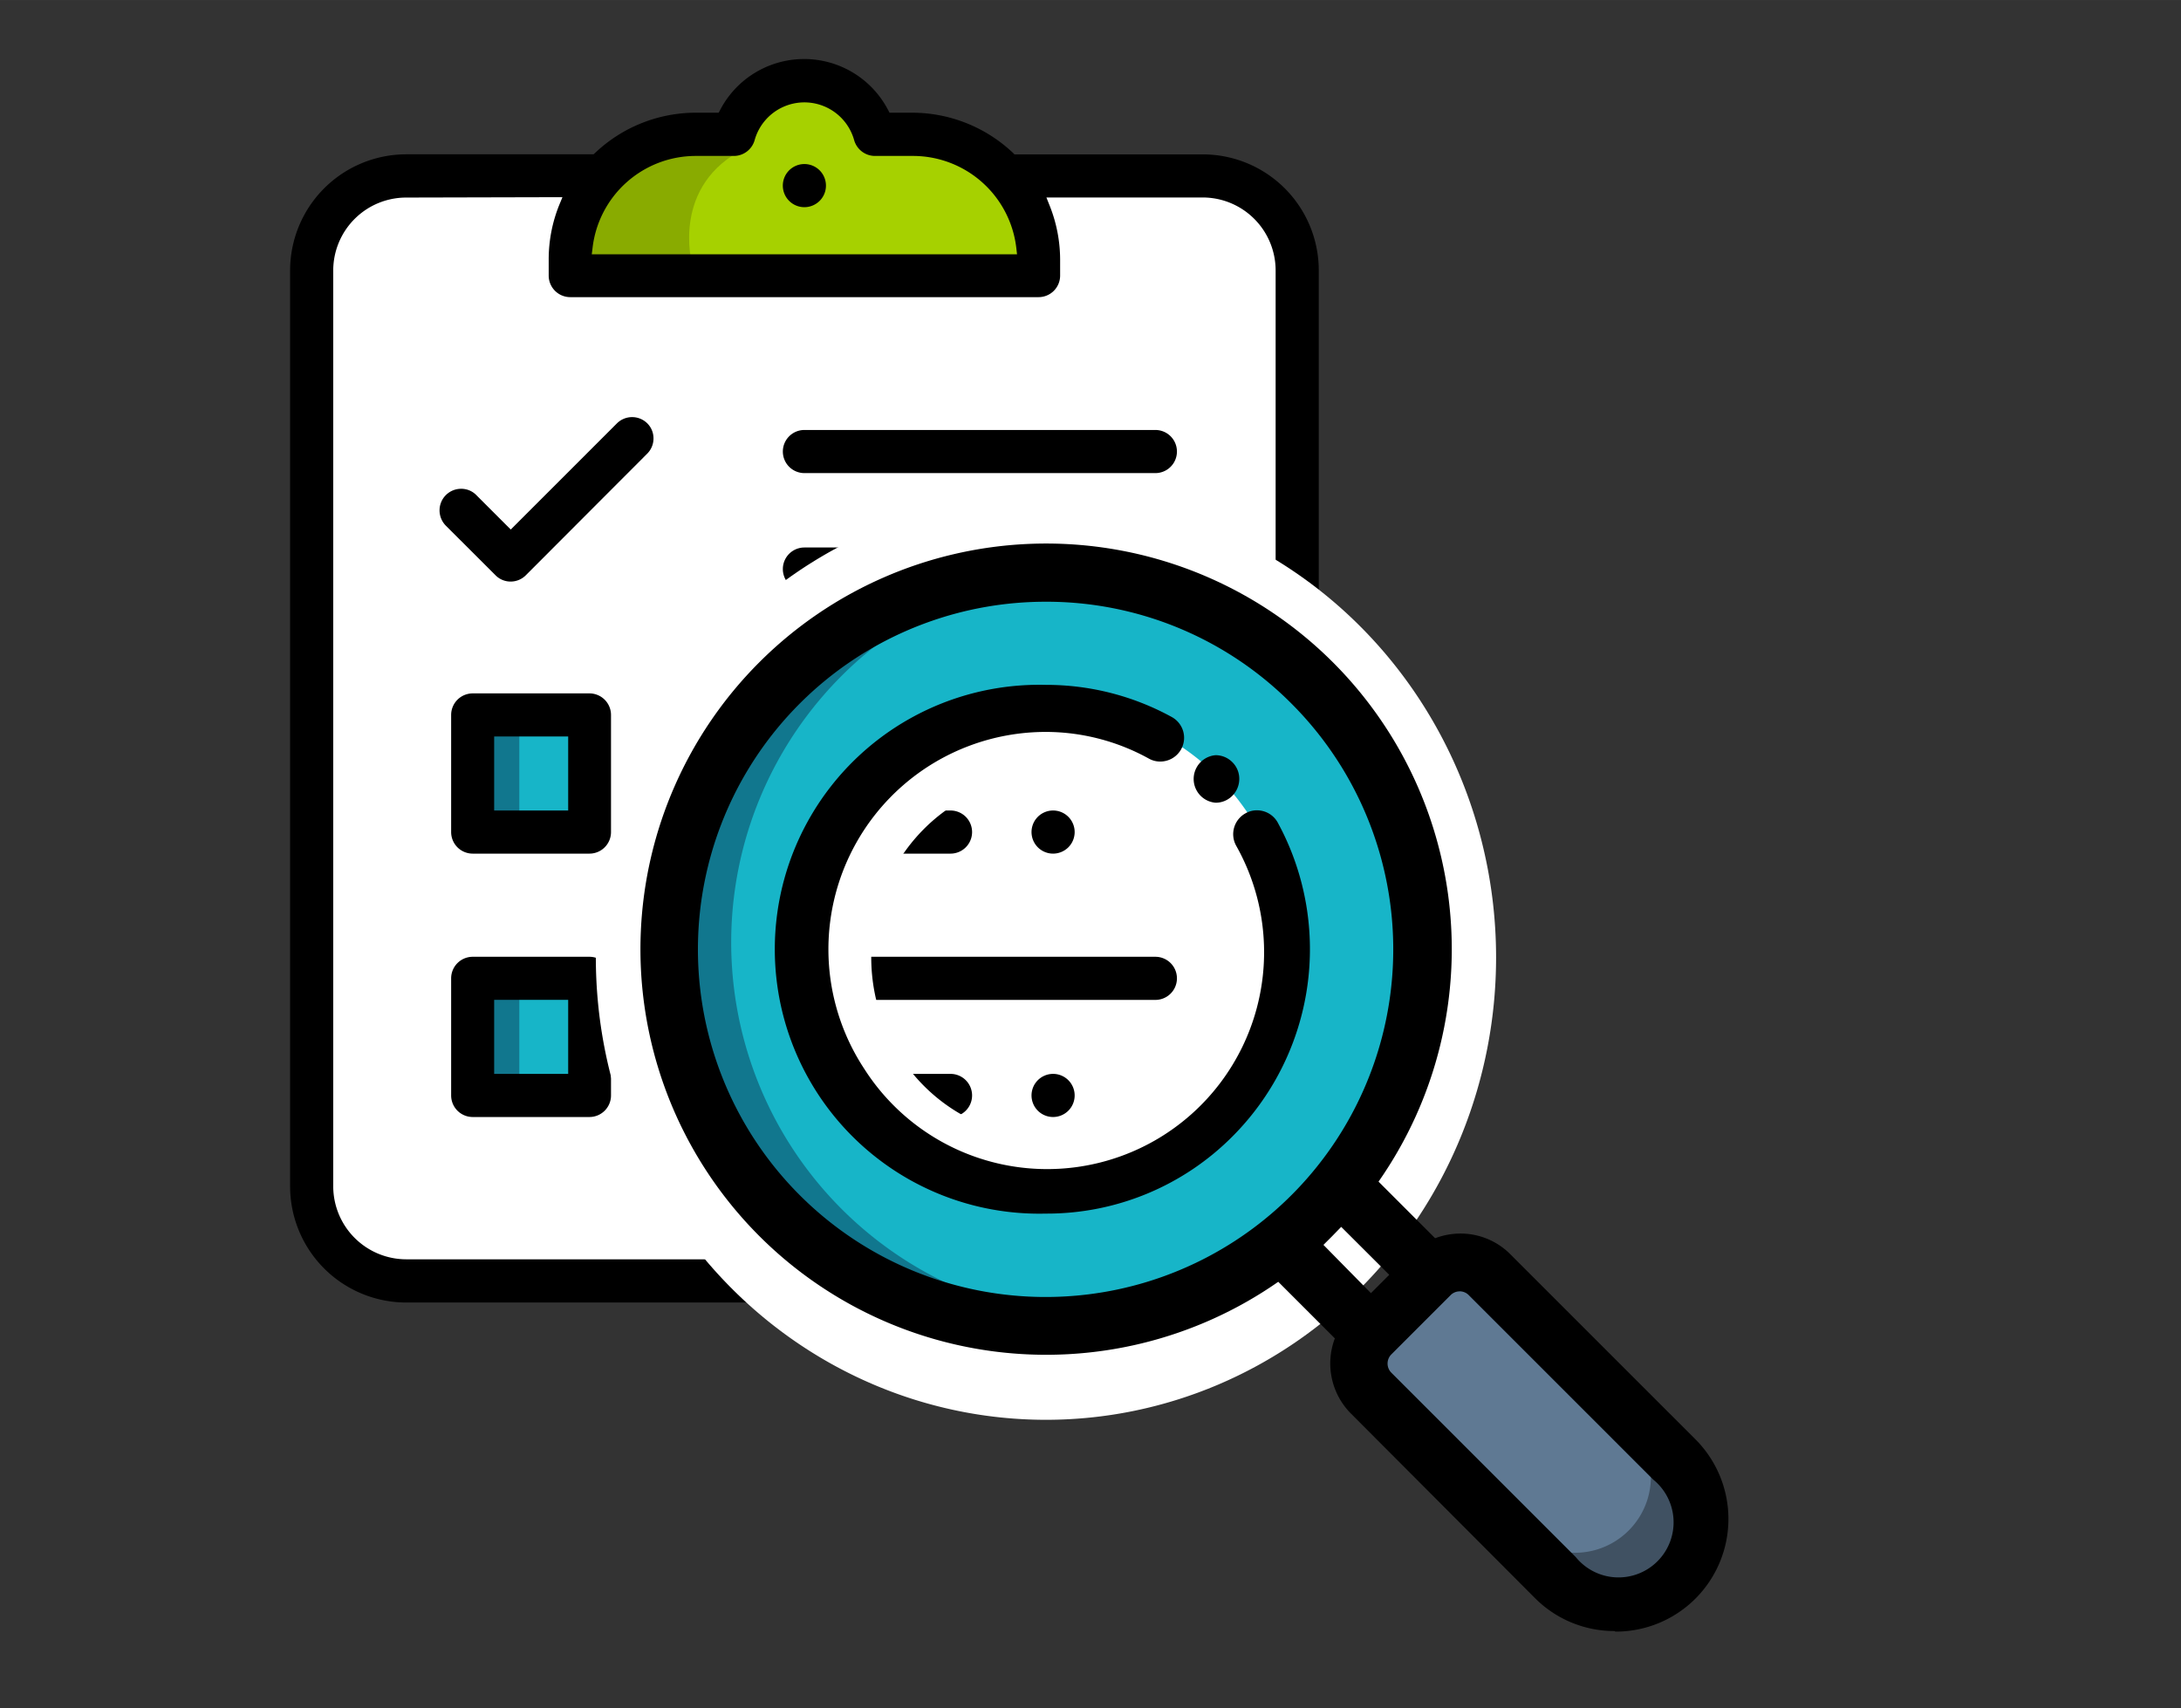 <?xml version="1.0" encoding="UTF-8" standalone="no"?>
<!-- Created with Inkscape (http://www.inkscape.org/) -->

<svg
   xmlns:dc="http://purl.org/dc/elements/1.1/"
   xmlns:cc="http://creativecommons.org/ns#"
   xmlns:rdf="http://www.w3.org/1999/02/22-rdf-syntax-ns#"
   xmlns:svg="http://www.w3.org/2000/svg"
   xmlns="http://www.w3.org/2000/svg"
   xmlns:sodipodi="http://sodipodi.sourceforge.net/DTD/sodipodi-0.dtd"
   xmlns:inkscape="http://www.inkscape.org/namespaces/inkscape"
   width="158.336"
   height="124.016"
   viewBox="0 0 41.893 32.812"
   version="1.1"
   id="svg8"
   sodipodi:docname="process.svg"
   inkscape:version="0.92.5 (2060ec1f9f, 2020-04-08)">
  <rect x="0" y="0" width="41.893" height="32.812" fill="#333333" stroke="none"/>
  <defs
     id="defs2" />
  <sodipodi:namedview
     id="base"
     pagecolor="#ffffff"
     bordercolor="#666666"
     borderopacity="1.0"
     inkscape:pageopacity="0.0"
     inkscape:pageshadow="2"
     inkscape:zoom="2.8"
     inkscape:cx="47.34157"
     inkscape:cy="28.045571"
     inkscape:document-units="mm"
     inkscape:current-layer="layer1"
     showgrid="false"
     units="px"
     inkscape:measure-start="260.872,98.995"
     inkscape:measure-end="260.872,122.228"
     showguides="true"
     inkscape:guide-bbox="true"
     inkscape:window-width="1920"
     inkscape:window-height="1016"
     inkscape:window-x="0"
     inkscape:window-y="27"
     inkscape:window-maximized="1"
     inkscape:snap-global="false"
     fit-margin-top="0"
     fit-margin-left="0"
     fit-margin-right="0"
     fit-margin-bottom="0" />
  <g
     inkscape:label="Layer 1"
     inkscape:groupmode="layer"
     id="layer1"
     transform="translate(-6.179,-252.812)">
    <rect
       style="opacity:1;fill:#ffffff;fill-opacity:1;fill-rule:nonzero;stroke:none;stroke-width:0.159;stroke-linecap:round;stroke-linejoin:round;stroke-miterlimit:4;stroke-dasharray:none;stroke-dashoffset:0;stroke-opacity:1"
       id="rect861"
       width="19.182"
       height="21.167"
       x="12.132"
       y="256.426"
       ry="2.194" />
    <g
       id="g2137"
       transform="matrix(0.728,0,0,0.728,7.253,69.898)">
      <rect
         style="fill:#17b5c8;stroke-width:0.265"
         id="rect819"
         height="2.778"
         width="2.778"
         y="270.385"
         x="11.092"
         class="cls-1" />
      <rect
         style="fill:#17b5c8;stroke-width:0.265"
         id="rect821"
         height="2.778"
         width="2.778"
         y="277.227"
         x="11.092"
         class="cls-1" />
      <rect
         style="fill:#11778e;stroke-width:0.265"
         id="rect823"
         height="2.778"
         width="1.135"
         y="270.385"
         x="11.092"
         class="cls-2" />
      <rect
         style="fill:#11778e;stroke-width:0.265"
         id="rect825"
         height="2.778"
         width="1.135"
         y="277.227"
         x="11.092"
         class="cls-2" />
      <path
         style="fill:#a6d100;stroke-width:0.265"
         id="path827"
         d="m 13.629,258.569 h 11.962 c 0,0 0.265,-3.461 -3.461,-3.461 0,0 -2.212,-2.381 -3.551,-0.982 -1.339,1.4 -3.961,-0.22 -4.95,4.442 z"
         class="cls-3"
         inkscape:connector-curvature="0" />
      <path
         style="fill:#89ab00;stroke-width:0.265"
         id="path829"
         d="m 16.783,258.211 c 0,0 -0.572,-2.082 1.421,-3.051 h -3.4 l -1.175,2.299 0.677,1.109 z"
         class="cls-4"
         inkscape:connector-curvature="0" />
      <path
         style="stroke-width:0.265"
         id="path831"
         d="m 19.749,263.739 a 0.569,0.569 0 0 1 0,-1.138 h 9.26 a 0.569,0.569 0 1 1 0,1.138 z"
         inkscape:connector-curvature="0" />
      <path
         style="stroke-width:0.265"
         id="path833"
         d="m 26.311,266.84 a 0.569,0.569 0 1 1 0.402,-0.167 0.572,0.572 0 0 1 -0.402,0.167 z"
         inkscape:connector-curvature="0" />
      <path
         style="stroke-width:0.265"
         id="path835"
         d="m 19.749,256.722 a 0.569,0.569 0 1 1 0.402,-0.167 0.572,0.572 0 0 1 -0.402,0.167 z"
         inkscape:connector-curvature="0" />
      <path
         style="stroke-width:0.265"
         id="path837"
         d="m 19.749,266.84 a 0.569,0.569 0 1 1 0,-1.138 h 3.855 a 0.569,0.569 0 1 1 0,1.138 z"
         inkscape:connector-curvature="0" />
      <path
         style="stroke-width:0.265"
         id="path839"
         d="m 19.749,270.689 a 0.569,0.569 0 0 1 0,-1.138 h 9.26 a 0.569,0.569 0 0 1 0,1.138 z"
         inkscape:connector-curvature="0" />
      <path
         style="stroke-width:0.265"
         id="path841"
         d="m 26.311,273.78 a 0.569,0.569 0 1 1 0.402,-0.167 0.572,0.572 0 0 1 -0.402,0.167 z"
         inkscape:connector-curvature="0" />
      <path
         style="stroke-width:0.265"
         id="path843"
         d="m 19.749,273.78 a 0.569,0.569 0 1 1 0,-1.138 h 3.855 a 0.569,0.569 0 1 1 0,1.138 z"
         inkscape:connector-curvature="0" />
      <path
         style="stroke-width:0.265"
         id="path845"
         d="m 19.749,277.64 a 0.569,0.569 0 0 1 0,-1.138 h 9.26 a 0.569,0.569 0 0 1 0,1.138 z"
         inkscape:connector-curvature="0" />
      <path
         style="stroke-width:0.265"
         id="path847"
         d="m 26.311,280.73 a 0.569,0.569 0 1 1 0.402,-0.167 0.572,0.572 0 0 1 -0.402,0.167 z"
         inkscape:connector-curvature="0" />
      <path
         style="stroke-width:0.265"
         id="path849"
         d="m 19.749,280.73 a 0.569,0.569 0 1 1 0,-1.138 h 3.855 a 0.569,0.569 0 1 1 0,1.138 z"
         inkscape:connector-curvature="0" />
      <path
         style="stroke-width:0.265"
         id="path851"
         d="m 9.243,285.625 a 3.067,3.067 0 0 1 -3.064,-3.067 v -24.167 a 3.067,3.067 0 0 1 3.064,-3.064 h 4.942 l 0.045,-0.04 a 3.863,3.863 0 0 1 2.646,-1.058 h 0.611 l 0.042,-0.079 a 2.498,2.498 0 0 1 4.424,0 l 0.042,0.079 h 0.609 a 3.879,3.879 0 0 1 2.646,1.058 l 0.042,0.042 h 4.964 a 3.061,3.061 0 0 1 3.064,3.064 v 24.167 a 3.069,3.069 0 0 1 -3.064,3.064 z m 0,-29.157 a 1.926,1.926 0 0 0 -1.926,1.924 v 24.167 a 1.929,1.929 0 0 0 1.926,1.926 H 30.256 a 1.929,1.929 0 0 0 1.926,-1.926 v -24.167 a 1.926,1.926 0 0 0 -1.926,-1.926 h -4.122 l 0.082,0.206 a 3.858,3.858 0 0 1 0.28,1.437 v 0.418 a 0.569,0.569 0 0 1 -0.569,0.569 H 13.571 a 0.569,0.569 0 0 1 -0.569,-0.569 v -0.418 a 3.834,3.834 0 0 1 0.278,-1.445 l 0.085,-0.206 z m 7.641,-1.098 a 2.741,2.741 0 0 0 -2.725,2.429 l -0.021,0.167 h 11.221 l -0.019,-0.167 a 2.746,2.746 0 0 0 -2.728,-2.429 h -1.003 a 0.572,0.572 0 0 1 -0.548,-0.418 1.363,1.363 0 0 0 -2.625,0 0.572,0.572 0 0 1 -0.548,0.418 z"
         inkscape:connector-curvature="0" />
      <path
         style="stroke-width:0.265"
         id="path853"
         d="m 10.997,280.73 a 0.569,0.569 0 0 1 -0.569,-0.569 v -3.09 a 0.569,0.569 0 0 1 0.569,-0.569 h 3.088 a 0.569,0.569 0 0 1 0.561,0.569 v 3.09 a 0.569,0.569 0 0 1 -0.569,0.569 z m 0.566,-1.138 h 1.953 v -1.953 h -1.953 z"
         inkscape:connector-curvature="0" />
      <path
         style="stroke-width:0.265"
         id="path855"
         d="m 12,266.601 a 0.556,0.556 0 0 1 -0.402,-0.167 l -1.304,-1.302 a 0.577,0.577 0 0 1 -0.172,-0.41 0.569,0.569 0 0 1 0.569,-0.569 0.556,0.556 0 0 1 0.402,0.167 l 0.908,0.908 2.805,-2.805 a 0.569,0.569 0 0 1 0.794,0 0.556,0.556 0 0 1 0.167,0.402 0.564,0.564 0 0 1 -0.167,0.402 l -3.201,3.207 a 0.564,0.564 0 0 1 -0.397,0.167 z"
         inkscape:connector-curvature="0" />
      <path
         style="stroke-width:0.265"
         id="path857"
         d="m 10.997,273.78 a 0.569,0.569 0 0 1 -0.569,-0.569 v -3.09 a 0.569,0.569 0 0 1 0.569,-0.569 h 3.088 a 0.569,0.569 0 0 1 0.561,0.569 v 3.09 a 0.569,0.569 0 0 1 -0.569,0.569 z m 0.566,-1.138 h 1.953 v -1.953 h -1.953 z"
         inkscape:connector-curvature="0" />
    </g>
    <g
       id="g859"
       transform="translate(-8.693,1.134)">
      <path
         inkscape:connector-curvature="0"
         id="path2237"
         d="m 34.963,261.187 a 8.646,8.882 0 0 0 -8.646,8.883 8.646,8.882 0 0 0 8.646,8.882 8.646,8.882 0 0 0 8.646,-8.882 8.646,8.882 0 0 0 -8.646,-8.883 z m 0,5.435 a 3.356,3.448 0 0 1 3.356,3.448 3.356,3.448 0 0 1 -3.356,3.448 3.356,3.448 0 0 1 -3.356,-3.448 3.356,3.448 0 0 1 3.356,-3.448 z"
         style="opacity:1;fill:#ffffff;fill-opacity:1;fill-rule:nonzero;stroke:none;stroke-width:2.82;stroke-linecap:round;stroke-linejoin:round;stroke-miterlimit:4;stroke-dasharray:none;stroke-dashoffset:0;stroke-opacity:1" />
      <g
         transform="translate(-17.387,9.26)"
         id="g2235">
        <polygon
           transform="matrix(0.265,0,0,0.265,31.75,243.13)"
           class="cls-3"
           points="101.36,98.41 100.45,94.83 107.32,88.82 110.42,90.28 124.73,105.33 125.33,109.62 121.39,113.78 117.69,113.78 "
           id="polygon1521"
           style="fill:#405162" />
        <path
           inkscape:connector-curvature="0"
           class="cls-4"
           d="m 63.643,269.869 a 1.458,1.458 0 0 1 -2.051,2.051 l -3.649,-3.654 2.037,-2.037 z"
           id="path1523"
           style="fill:#5f7993;stroke-width:0.265" />
        <path
           inkscape:connector-curvature="0"
           class="cls-5"
           d="m 53.086,267.76 a 7.144,7.144 0 0 0 -0.751,-14.256 7.287,7.287 0 0 0 -1.209,0.103 7.242,7.242 0 0 0 1.961,14.153 z m -5.435,-7.109 a 4.686,4.686 0 1 1 4.683,4.686 4.683,4.683 0 0 1 -4.683,-4.686 z"
           id="path1525"
           style="fill:#17b5c8;stroke-width:0.265" />
        <path
           inkscape:connector-curvature="0"
           class="cls-6"
           d="m 51.39,253.608 a 7.242,7.242 0 0 0 1.961,14.153 7.035,7.035 0 0 1 -0.751,0.04 7.144,7.144 0 0 1 -1.209,-14.192 z"
           id="path1527"
           style="fill:#11778e;stroke-width:0.265" />
        <path
           inkscape:connector-curvature="0"
           d="m 52.345,265.731 a 5.08,5.08 0 1 1 0,-10.157 5.011,5.011 0 0 1 2.424,0.619 0.455,0.455 0 0 1 0.177,0.619 0.458,0.458 0 0 1 -0.4,0.235 0.442,0.442 0 0 1 -0.222,-0.058 4.098,4.098 0 0 0 -1.979,-0.511 4.175,4.175 0 0 0 -3.487,6.469 4.167,4.167 0 0 0 7.144,-4.286 0.458,0.458 0 0 1 0.18,-0.619 0.434,0.434 0 0 1 0.22,-0.058 0.455,0.455 0 0 1 0.4,0.235 c 0.021,0.04 0.058,0.108 0.095,0.183 a 5.093,5.093 0 0 1 -0.963,5.845 5.027,5.027 0 0 1 -3.588,1.484 z"
           id="path1529"
           style="stroke-width:0.265" />
        <path
           inkscape:connector-curvature="0"
           d="m 63.273,273.75 a 2.151,2.151 0 0 1 -1.529,-0.632 l -3.535,-3.545 a 1.363,1.363 0 0 1 -0.31,-1.445 l -1.087,-1.087 a 7.792,7.792 0 1 1 1.926,-1.924 l 1.087,1.087 a 1.381,1.381 0 0 1 0.487,-0.09 1.352,1.352 0 0 1 0.96,0.4 l 3.543,3.543 a 2.164,2.164 0 0 1 -1.529,3.704 z m -2.977,-6.525 a 0.243,0.243 0 0 0 -0.175,0.074 l -1.138,1.138 a 0.249,0.249 0 0 0 0,0.349 l 3.545,3.545 a 1.058,1.058 0 1 0 1.487,-1.49 l -3.543,-3.543 a 0.246,0.246 0 0 0 -0.177,-0.074 z m -7.959,-13.248 a 6.678,6.678 0 1 0 4.725,1.953 6.633,6.633 0 0 0 -4.725,-1.953 z m 6.255,13.282 0.352,-0.352 -0.923,-0.921 -0.172,0.177 -0.169,0.169 z"
           id="path1531"
           style="stroke-width:0.265" />
        <path
           inkscape:connector-curvature="0"
           d="m 55.608,257.838 a 0.458,0.458 0 0 1 0,-0.913 0.452,0.452 0 0 1 0.323,0.135 0.447,0.447 0 0 1 0.132,0.328 0.458,0.458 0 0 1 -0.14,0.323 0.447,0.447 0 0 1 -0.315,0.127 z"
           id="path1533"
           style="stroke-width:0.265" />
      </g>
    </g>
  </g>
</svg>
